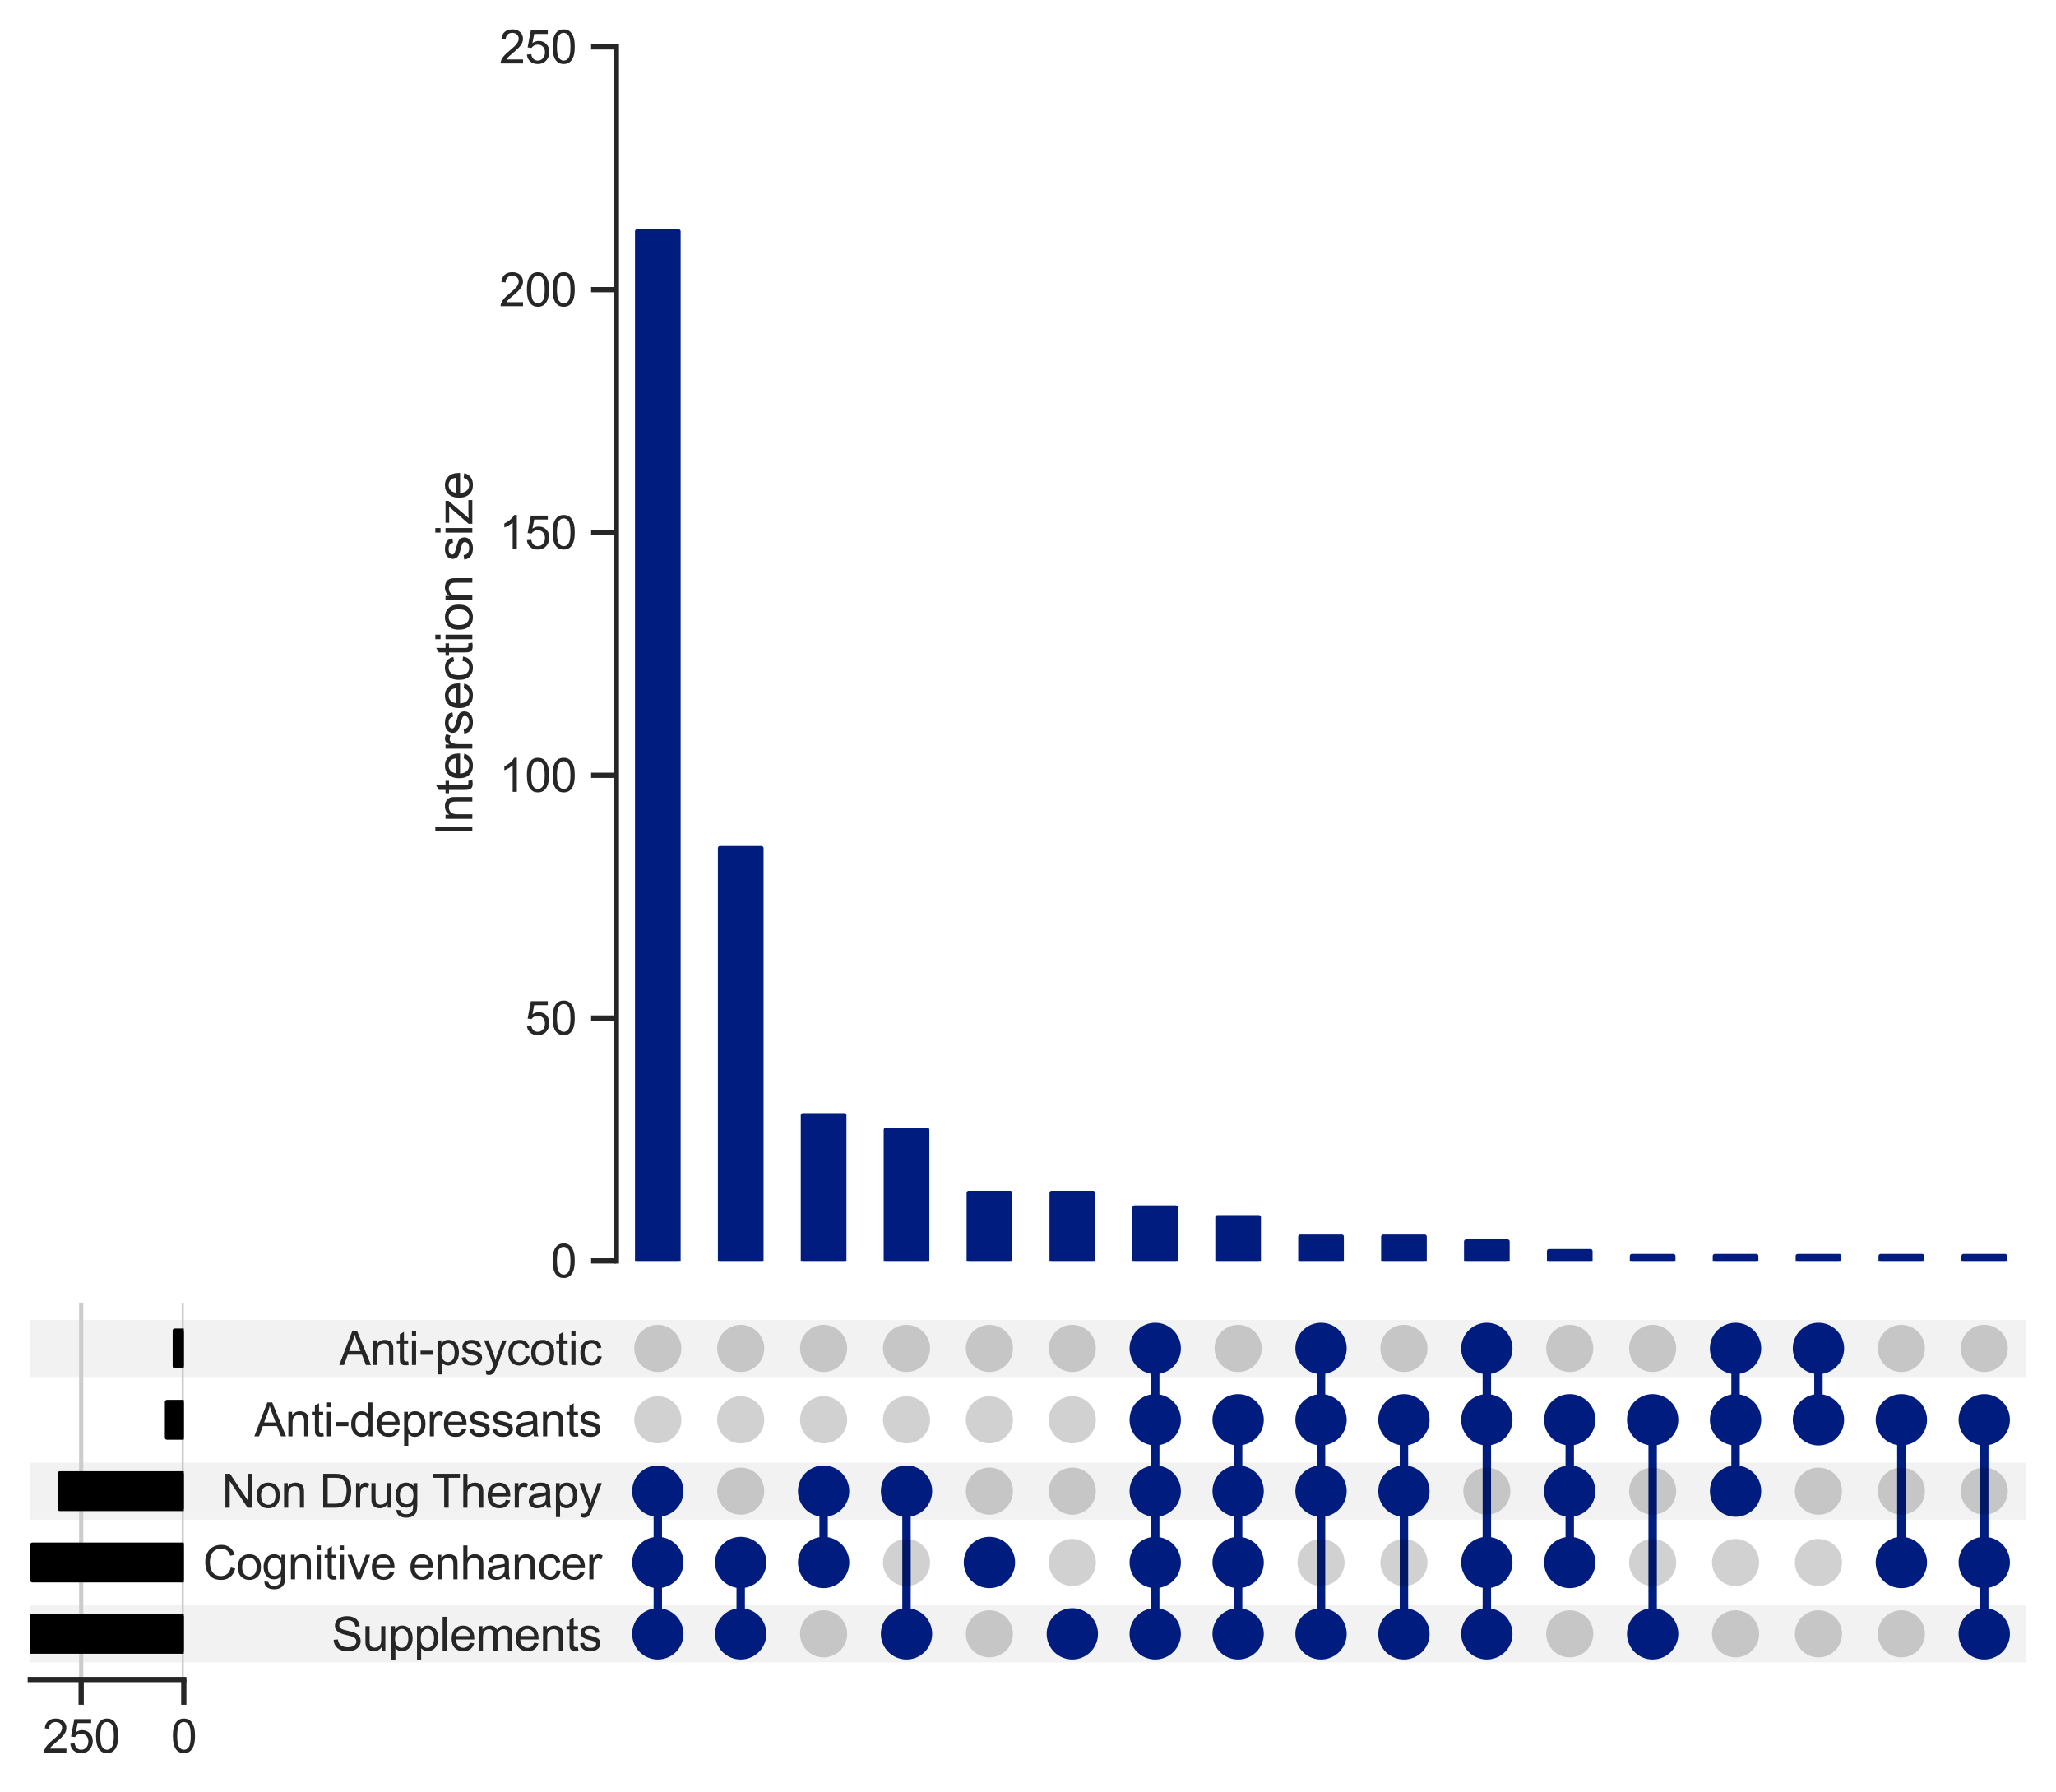 <?xml version="1.0" encoding="utf-8" standalone="no"?>
<!DOCTYPE svg PUBLIC "-//W3C//DTD SVG 1.1//EN"
  "http://www.w3.org/Graphics/SVG/1.1/DTD/svg11.dtd">
<svg xmlns:xlink="http://www.w3.org/1999/xlink" width="488.7pt" height="425.977pt" viewBox="0 0 488.7 425.977" xmlns="http://www.w3.org/2000/svg" version="1.1">
 <defs>
  <style type="text/css">*{stroke-linejoin: round; stroke-linecap: butt}</style>
 </defs>
 <g id="figure_1">
  <g id="patch_1">
   <path d="M 0 425.977 
L 488.7 425.977 
L 488.7 0 
L 0 0 
z
" style="fill: #ffffff"/>
  </g>
  <g id="axes_1">
   <g id="patch_2">
    <path d="M 7.2 395.146 
L 481.5 395.146 
L 481.5 381.577 
L 7.2 381.577 
z
" clip-path="url(#pc8bef399e2)" style="fill-opacity: 0.051"/>
   </g>
   <g id="patch_3">
    <path d="M 7.2 378.184 
L 481.5 378.184 
L 481.5 364.615 
L 7.2 364.615 
L 7.2 378.184 
z
" clip-path="url(#pc8bef399e2)" style="fill: none"/>
   </g>
   <g id="patch_4">
    <path d="M 7.2 361.223 
L 481.5 361.223 
L 481.5 347.654 
L 7.2 347.654 
z
" clip-path="url(#pc8bef399e2)" style="fill-opacity: 0.051"/>
   </g>
   <g id="patch_5">
    <path d="M 7.2 344.261 
L 481.5 344.261 
L 481.5 330.692 
L 7.2 330.692 
L 7.2 344.261 
z
" clip-path="url(#pc8bef399e2)" style="fill: none"/>
   </g>
   <g id="patch_6">
    <path d="M 7.2 327.3 
L 481.5 327.3 
L 481.5 313.731 
L 7.2 313.731 
z
" clip-path="url(#pc8bef399e2)" style="fill-opacity: 0.051"/>
   </g>
   <g id="matplotlib.axis_1"/>
   <g id="matplotlib.axis_2">
    <g id="ytick_1"/>
    <g id="ytick_2"/>
    <g id="ytick_3"/>
    <g id="ytick_4"/>
    <g id="ytick_5"/>
   </g>
  </g>
  <g id="axes_2">
   <g id="matplotlib.axis_3">
    <g id="ytick_6">
     <g id="line2d_1"/>
     <g id="text_1">
      <!-- Supplements -->
      <g style="fill: #262626" transform="translate(78.803 392.365) scale(0.11 -0.11)">
       <defs>
        <path id="ArialMT-53" d="M 288 1472 
L 859 1522 
Q 900 1178 1048 958 
Q 1197 738 1509 602 
Q 1822 466 2213 466 
Q 2559 466 2825 569 
Q 3091 672 3220 851 
Q 3350 1031 3350 1244 
Q 3350 1459 3225 1620 
Q 3100 1781 2813 1891 
Q 2628 1963 1997 2114 
Q 1366 2266 1113 2400 
Q 784 2572 623 2826 
Q 463 3081 463 3397 
Q 463 3744 659 4045 
Q 856 4347 1234 4503 
Q 1613 4659 2075 4659 
Q 2584 4659 2973 4495 
Q 3363 4331 3572 4012 
Q 3781 3694 3797 3291 
L 3216 3247 
Q 3169 3681 2898 3903 
Q 2628 4125 2100 4125 
Q 1550 4125 1298 3923 
Q 1047 3722 1047 3438 
Q 1047 3191 1225 3031 
Q 1400 2872 2139 2705 
Q 2878 2538 3153 2413 
Q 3553 2228 3743 1945 
Q 3934 1663 3934 1294 
Q 3934 928 3725 604 
Q 3516 281 3123 101 
Q 2731 -78 2241 -78 
Q 1619 -78 1198 103 
Q 778 284 539 648 
Q 300 1013 288 1472 
z
" transform="scale(0.016)"/>
        <path id="ArialMT-75" d="M 2597 0 
L 2597 488 
Q 2209 -75 1544 -75 
Q 1250 -75 995 37 
Q 741 150 617 320 
Q 494 491 444 738 
Q 409 903 409 1263 
L 409 3319 
L 972 3319 
L 972 1478 
Q 972 1038 1006 884 
Q 1059 663 1231 536 
Q 1403 409 1656 409 
Q 1909 409 2131 539 
Q 2353 669 2445 892 
Q 2538 1116 2538 1541 
L 2538 3319 
L 3100 3319 
L 3100 0 
L 2597 0 
z
" transform="scale(0.016)"/>
        <path id="ArialMT-70" d="M 422 -1272 
L 422 3319 
L 934 3319 
L 934 2888 
Q 1116 3141 1344 3267 
Q 1572 3394 1897 3394 
Q 2322 3394 2647 3175 
Q 2972 2956 3137 2557 
Q 3303 2159 3303 1684 
Q 3303 1175 3120 767 
Q 2938 359 2589 142 
Q 2241 -75 1856 -75 
Q 1575 -75 1351 44 
Q 1128 163 984 344 
L 984 -1272 
L 422 -1272 
z
M 931 1641 
Q 931 1000 1190 694 
Q 1450 388 1819 388 
Q 2194 388 2461 705 
Q 2728 1022 2728 1688 
Q 2728 2322 2467 2637 
Q 2206 2953 1844 2953 
Q 1484 2953 1207 2617 
Q 931 2281 931 1641 
z
" transform="scale(0.016)"/>
        <path id="ArialMT-6c" d="M 409 0 
L 409 4581 
L 972 4581 
L 972 0 
L 409 0 
z
" transform="scale(0.016)"/>
        <path id="ArialMT-65" d="M 2694 1069 
L 3275 997 
Q 3138 488 2766 206 
Q 2394 -75 1816 -75 
Q 1088 -75 661 373 
Q 234 822 234 1631 
Q 234 2469 665 2931 
Q 1097 3394 1784 3394 
Q 2450 3394 2872 2941 
Q 3294 2488 3294 1666 
Q 3294 1616 3291 1516 
L 816 1516 
Q 847 969 1125 678 
Q 1403 388 1819 388 
Q 2128 388 2347 550 
Q 2566 713 2694 1069 
z
M 847 1978 
L 2700 1978 
Q 2663 2397 2488 2606 
Q 2219 2931 1791 2931 
Q 1403 2931 1139 2672 
Q 875 2413 847 1978 
z
" transform="scale(0.016)"/>
        <path id="ArialMT-6d" d="M 422 0 
L 422 3319 
L 925 3319 
L 925 2853 
Q 1081 3097 1340 3245 
Q 1600 3394 1931 3394 
Q 2300 3394 2536 3241 
Q 2772 3088 2869 2813 
Q 3263 3394 3894 3394 
Q 4388 3394 4653 3120 
Q 4919 2847 4919 2278 
L 4919 0 
L 4359 0 
L 4359 2091 
Q 4359 2428 4304 2576 
Q 4250 2725 4106 2815 
Q 3963 2906 3769 2906 
Q 3419 2906 3187 2673 
Q 2956 2441 2956 1928 
L 2956 0 
L 2394 0 
L 2394 2156 
Q 2394 2531 2256 2718 
Q 2119 2906 1806 2906 
Q 1569 2906 1367 2781 
Q 1166 2656 1075 2415 
Q 984 2175 984 1722 
L 984 0 
L 422 0 
z
" transform="scale(0.016)"/>
        <path id="ArialMT-6e" d="M 422 0 
L 422 3319 
L 928 3319 
L 928 2847 
Q 1294 3394 1984 3394 
Q 2284 3394 2536 3286 
Q 2788 3178 2913 3003 
Q 3038 2828 3088 2588 
Q 3119 2431 3119 2041 
L 3119 0 
L 2556 0 
L 2556 2019 
Q 2556 2363 2490 2533 
Q 2425 2703 2258 2804 
Q 2091 2906 1866 2906 
Q 1506 2906 1245 2678 
Q 984 2450 984 1813 
L 984 0 
L 422 0 
z
" transform="scale(0.016)"/>
        <path id="ArialMT-74" d="M 1650 503 
L 1731 6 
Q 1494 -44 1306 -44 
Q 1000 -44 831 53 
Q 663 150 594 308 
Q 525 466 525 972 
L 525 2881 
L 113 2881 
L 113 3319 
L 525 3319 
L 525 4141 
L 1084 4478 
L 1084 3319 
L 1650 3319 
L 1650 2881 
L 1084 2881 
L 1084 941 
Q 1084 700 1114 631 
Q 1144 563 1211 522 
Q 1278 481 1403 481 
Q 1497 481 1650 503 
z
" transform="scale(0.016)"/>
        <path id="ArialMT-73" d="M 197 991 
L 753 1078 
Q 800 744 1014 566 
Q 1228 388 1613 388 
Q 2000 388 2187 545 
Q 2375 703 2375 916 
Q 2375 1106 2209 1216 
Q 2094 1291 1634 1406 
Q 1016 1563 777 1677 
Q 538 1791 414 1992 
Q 291 2194 291 2438 
Q 291 2659 392 2848 
Q 494 3038 669 3163 
Q 800 3259 1026 3326 
Q 1253 3394 1513 3394 
Q 1903 3394 2198 3281 
Q 2494 3169 2634 2976 
Q 2775 2784 2828 2463 
L 2278 2388 
Q 2241 2644 2061 2787 
Q 1881 2931 1553 2931 
Q 1166 2931 1000 2803 
Q 834 2675 834 2503 
Q 834 2394 903 2306 
Q 972 2216 1119 2156 
Q 1203 2125 1616 2013 
Q 2213 1853 2448 1751 
Q 2684 1650 2818 1456 
Q 2953 1263 2953 975 
Q 2953 694 2789 445 
Q 2625 197 2315 61 
Q 2006 -75 1616 -75 
Q 969 -75 630 194 
Q 291 463 197 991 
z
" transform="scale(0.016)"/>
       </defs>
       <use xlink:href="#ArialMT-53"/>
       <use xlink:href="#ArialMT-75" x="66.699"/>
       <use xlink:href="#ArialMT-70" x="122.314"/>
       <use xlink:href="#ArialMT-70" x="177.93"/>
       <use xlink:href="#ArialMT-6c" x="233.545"/>
       <use xlink:href="#ArialMT-65" x="255.762"/>
       <use xlink:href="#ArialMT-6d" x="311.377"/>
       <use xlink:href="#ArialMT-65" x="394.678"/>
       <use xlink:href="#ArialMT-6e" x="450.293"/>
       <use xlink:href="#ArialMT-74" x="505.908"/>
       <use xlink:href="#ArialMT-73" x="533.691"/>
      </g>
     </g>
    </g>
    <g id="ytick_7">
     <g id="line2d_2"/>
     <g id="text_2">
      <!-- Cognitive enhancer -->
      <g style="fill: #262626" transform="translate(48.228 375.404) scale(0.11 -0.11)">
       <defs>
        <path id="ArialMT-43" d="M 3763 1606 
L 4369 1453 
Q 4178 706 3683 314 
Q 3188 -78 2472 -78 
Q 1731 -78 1267 223 
Q 803 525 561 1097 
Q 319 1669 319 2325 
Q 319 3041 592 3573 
Q 866 4106 1370 4382 
Q 1875 4659 2481 4659 
Q 3169 4659 3637 4309 
Q 4106 3959 4291 3325 
L 3694 3184 
Q 3534 3684 3231 3912 
Q 2928 4141 2469 4141 
Q 1941 4141 1586 3887 
Q 1231 3634 1087 3207 
Q 944 2781 944 2328 
Q 944 1744 1114 1308 
Q 1284 872 1643 656 
Q 2003 441 2422 441 
Q 2931 441 3284 734 
Q 3638 1028 3763 1606 
z
" transform="scale(0.016)"/>
        <path id="ArialMT-6f" d="M 213 1659 
Q 213 2581 725 3025 
Q 1153 3394 1769 3394 
Q 2453 3394 2887 2945 
Q 3322 2497 3322 1706 
Q 3322 1066 3130 698 
Q 2938 331 2570 128 
Q 2203 -75 1769 -75 
Q 1072 -75 642 372 
Q 213 819 213 1659 
z
M 791 1659 
Q 791 1022 1069 705 
Q 1347 388 1769 388 
Q 2188 388 2466 706 
Q 2744 1025 2744 1678 
Q 2744 2294 2464 2611 
Q 2184 2928 1769 2928 
Q 1347 2928 1069 2612 
Q 791 2297 791 1659 
z
" transform="scale(0.016)"/>
        <path id="ArialMT-67" d="M 319 -275 
L 866 -356 
Q 900 -609 1056 -725 
Q 1266 -881 1628 -881 
Q 2019 -881 2231 -725 
Q 2444 -569 2519 -288 
Q 2563 -116 2559 434 
Q 2191 0 1641 0 
Q 956 0 581 494 
Q 206 988 206 1678 
Q 206 2153 378 2554 
Q 550 2956 876 3175 
Q 1203 3394 1644 3394 
Q 2231 3394 2613 2919 
L 2613 3319 
L 3131 3319 
L 3131 450 
Q 3131 -325 2973 -648 
Q 2816 -972 2473 -1159 
Q 2131 -1347 1631 -1347 
Q 1038 -1347 672 -1080 
Q 306 -813 319 -275 
z
M 784 1719 
Q 784 1066 1043 766 
Q 1303 466 1694 466 
Q 2081 466 2343 764 
Q 2606 1063 2606 1700 
Q 2606 2309 2336 2618 
Q 2066 2928 1684 2928 
Q 1309 2928 1046 2623 
Q 784 2319 784 1719 
z
" transform="scale(0.016)"/>
        <path id="ArialMT-69" d="M 425 3934 
L 425 4581 
L 988 4581 
L 988 3934 
L 425 3934 
z
M 425 0 
L 425 3319 
L 988 3319 
L 988 0 
L 425 0 
z
" transform="scale(0.016)"/>
        <path id="ArialMT-76" d="M 1344 0 
L 81 3319 
L 675 3319 
L 1388 1331 
Q 1503 1009 1600 663 
Q 1675 925 1809 1294 
L 2547 3319 
L 3125 3319 
L 1869 0 
L 1344 0 
z
" transform="scale(0.016)"/>
        <path id="ArialMT-20" transform="scale(0.016)"/>
        <path id="ArialMT-68" d="M 422 0 
L 422 4581 
L 984 4581 
L 984 2938 
Q 1378 3394 1978 3394 
Q 2347 3394 2619 3248 
Q 2891 3103 3008 2847 
Q 3125 2591 3125 2103 
L 3125 0 
L 2563 0 
L 2563 2103 
Q 2563 2525 2380 2717 
Q 2197 2909 1863 2909 
Q 1613 2909 1392 2779 
Q 1172 2650 1078 2428 
Q 984 2206 984 1816 
L 984 0 
L 422 0 
z
" transform="scale(0.016)"/>
        <path id="ArialMT-61" d="M 2588 409 
Q 2275 144 1986 34 
Q 1697 -75 1366 -75 
Q 819 -75 525 192 
Q 231 459 231 875 
Q 231 1119 342 1320 
Q 453 1522 633 1644 
Q 813 1766 1038 1828 
Q 1203 1872 1538 1913 
Q 2219 1994 2541 2106 
Q 2544 2222 2544 2253 
Q 2544 2597 2384 2738 
Q 2169 2928 1744 2928 
Q 1347 2928 1158 2789 
Q 969 2650 878 2297 
L 328 2372 
Q 403 2725 575 2942 
Q 747 3159 1072 3276 
Q 1397 3394 1825 3394 
Q 2250 3394 2515 3294 
Q 2781 3194 2906 3042 
Q 3031 2891 3081 2659 
Q 3109 2516 3109 2141 
L 3109 1391 
Q 3109 606 3145 398 
Q 3181 191 3288 0 
L 2700 0 
Q 2613 175 2588 409 
z
M 2541 1666 
Q 2234 1541 1622 1453 
Q 1275 1403 1131 1340 
Q 988 1278 909 1158 
Q 831 1038 831 891 
Q 831 666 1001 516 
Q 1172 366 1500 366 
Q 1825 366 2078 508 
Q 2331 650 2450 897 
Q 2541 1088 2541 1459 
L 2541 1666 
z
" transform="scale(0.016)"/>
        <path id="ArialMT-63" d="M 2588 1216 
L 3141 1144 
Q 3050 572 2676 248 
Q 2303 -75 1759 -75 
Q 1078 -75 664 370 
Q 250 816 250 1647 
Q 250 2184 428 2587 
Q 606 2991 970 3192 
Q 1334 3394 1763 3394 
Q 2303 3394 2647 3120 
Q 2991 2847 3088 2344 
L 2541 2259 
Q 2463 2594 2264 2762 
Q 2066 2931 1784 2931 
Q 1359 2931 1093 2626 
Q 828 2322 828 1663 
Q 828 994 1084 691 
Q 1341 388 1753 388 
Q 2084 388 2306 591 
Q 2528 794 2588 1216 
z
" transform="scale(0.016)"/>
        <path id="ArialMT-72" d="M 416 0 
L 416 3319 
L 922 3319 
L 922 2816 
Q 1116 3169 1280 3281 
Q 1444 3394 1641 3394 
Q 1925 3394 2219 3213 
L 2025 2691 
Q 1819 2813 1613 2813 
Q 1428 2813 1281 2702 
Q 1134 2591 1072 2394 
Q 978 2094 978 1738 
L 978 0 
L 416 0 
z
" transform="scale(0.016)"/>
       </defs>
       <use xlink:href="#ArialMT-43"/>
       <use xlink:href="#ArialMT-6f" x="72.217"/>
       <use xlink:href="#ArialMT-67" x="127.832"/>
       <use xlink:href="#ArialMT-6e" x="183.447"/>
       <use xlink:href="#ArialMT-69" x="239.062"/>
       <use xlink:href="#ArialMT-74" x="261.279"/>
       <use xlink:href="#ArialMT-69" x="289.062"/>
       <use xlink:href="#ArialMT-76" x="311.279"/>
       <use xlink:href="#ArialMT-65" x="361.279"/>
       <use xlink:href="#ArialMT-20" x="416.895"/>
       <use xlink:href="#ArialMT-65" x="444.678"/>
       <use xlink:href="#ArialMT-6e" x="500.293"/>
       <use xlink:href="#ArialMT-68" x="555.908"/>
       <use xlink:href="#ArialMT-61" x="611.523"/>
       <use xlink:href="#ArialMT-6e" x="667.139"/>
       <use xlink:href="#ArialMT-63" x="722.754"/>
       <use xlink:href="#ArialMT-65" x="772.754"/>
       <use xlink:href="#ArialMT-72" x="828.369"/>
      </g>
     </g>
    </g>
    <g id="ytick_8">
     <g id="line2d_3"/>
     <g id="text_3">
      <!-- Non Drug Therapy -->
      <g style="fill: #262626" transform="translate(52.717 358.375) scale(0.11 -0.11)">
       <defs>
        <path id="ArialMT-4e" d="M 488 0 
L 488 4581 
L 1109 4581 
L 3516 984 
L 3516 4581 
L 4097 4581 
L 4097 0 
L 3475 0 
L 1069 3600 
L 1069 0 
L 488 0 
z
" transform="scale(0.016)"/>
        <path id="ArialMT-44" d="M 494 0 
L 494 4581 
L 2072 4581 
Q 2606 4581 2888 4516 
Q 3281 4425 3559 4188 
Q 3922 3881 4101 3404 
Q 4281 2928 4281 2316 
Q 4281 1794 4159 1391 
Q 4038 988 3847 723 
Q 3656 459 3429 307 
Q 3203 156 2883 78 
Q 2563 0 2147 0 
L 494 0 
z
M 1100 541 
L 2078 541 
Q 2531 541 2789 625 
Q 3047 709 3200 863 
Q 3416 1078 3536 1442 
Q 3656 1806 3656 2325 
Q 3656 3044 3420 3430 
Q 3184 3816 2847 3947 
Q 2603 4041 2063 4041 
L 1100 4041 
L 1100 541 
z
" transform="scale(0.016)"/>
        <path id="ArialMT-54" d="M 1659 0 
L 1659 4041 
L 150 4041 
L 150 4581 
L 3781 4581 
L 3781 4041 
L 2266 4041 
L 2266 0 
L 1659 0 
z
" transform="scale(0.016)"/>
        <path id="ArialMT-79" d="M 397 -1278 
L 334 -750 
Q 519 -800 656 -800 
Q 844 -800 956 -737 
Q 1069 -675 1141 -563 
Q 1194 -478 1313 -144 
Q 1328 -97 1363 -6 
L 103 3319 
L 709 3319 
L 1400 1397 
Q 1534 1031 1641 628 
Q 1738 1016 1872 1384 
L 2581 3319 
L 3144 3319 
L 1881 -56 
Q 1678 -603 1566 -809 
Q 1416 -1088 1222 -1217 
Q 1028 -1347 759 -1347 
Q 597 -1347 397 -1278 
z
" transform="scale(0.016)"/>
       </defs>
       <use xlink:href="#ArialMT-4e"/>
       <use xlink:href="#ArialMT-6f" x="72.217"/>
       <use xlink:href="#ArialMT-6e" x="127.832"/>
       <use xlink:href="#ArialMT-20" x="183.447"/>
       <use xlink:href="#ArialMT-44" x="211.23"/>
       <use xlink:href="#ArialMT-72" x="283.447"/>
       <use xlink:href="#ArialMT-75" x="316.748"/>
       <use xlink:href="#ArialMT-67" x="372.363"/>
       <use xlink:href="#ArialMT-20" x="427.979"/>
       <use xlink:href="#ArialMT-54" x="454.012"/>
       <use xlink:href="#ArialMT-68" x="515.096"/>
       <use xlink:href="#ArialMT-65" x="570.711"/>
       <use xlink:href="#ArialMT-72" x="626.326"/>
       <use xlink:href="#ArialMT-61" x="659.627"/>
       <use xlink:href="#ArialMT-70" x="715.242"/>
       <use xlink:href="#ArialMT-79" x="770.857"/>
      </g>
     </g>
    </g>
    <g id="ytick_9">
     <g id="line2d_4"/>
     <g id="text_4">
      <!-- Anti-depressants -->
      <g style="fill: #262626" transform="translate(60.467 341.414) scale(0.11 -0.11)">
       <defs>
        <path id="ArialMT-41" d="M -9 0 
L 1750 4581 
L 2403 4581 
L 4278 0 
L 3588 0 
L 3053 1388 
L 1138 1388 
L 634 0 
L -9 0 
z
M 1313 1881 
L 2866 1881 
L 2388 3150 
Q 2169 3728 2063 4100 
Q 1975 3659 1816 3225 
L 1313 1881 
z
" transform="scale(0.016)"/>
        <path id="ArialMT-2d" d="M 203 1375 
L 203 1941 
L 1931 1941 
L 1931 1375 
L 203 1375 
z
" transform="scale(0.016)"/>
        <path id="ArialMT-64" d="M 2575 0 
L 2575 419 
Q 2259 -75 1647 -75 
Q 1250 -75 917 144 
Q 584 363 401 755 
Q 219 1147 219 1656 
Q 219 2153 384 2558 
Q 550 2963 881 3178 
Q 1213 3394 1622 3394 
Q 1922 3394 2156 3267 
Q 2391 3141 2538 2938 
L 2538 4581 
L 3097 4581 
L 3097 0 
L 2575 0 
z
M 797 1656 
Q 797 1019 1065 703 
Q 1334 388 1700 388 
Q 2069 388 2326 689 
Q 2584 991 2584 1609 
Q 2584 2291 2321 2609 
Q 2059 2928 1675 2928 
Q 1300 2928 1048 2622 
Q 797 2316 797 1656 
z
" transform="scale(0.016)"/>
       </defs>
       <use xlink:href="#ArialMT-41"/>
       <use xlink:href="#ArialMT-6e" x="66.699"/>
       <use xlink:href="#ArialMT-74" x="122.314"/>
       <use xlink:href="#ArialMT-69" x="150.098"/>
       <use xlink:href="#ArialMT-2d" x="172.314"/>
       <use xlink:href="#ArialMT-64" x="205.615"/>
       <use xlink:href="#ArialMT-65" x="261.23"/>
       <use xlink:href="#ArialMT-70" x="316.846"/>
       <use xlink:href="#ArialMT-72" x="372.461"/>
       <use xlink:href="#ArialMT-65" x="405.762"/>
       <use xlink:href="#ArialMT-73" x="461.377"/>
       <use xlink:href="#ArialMT-73" x="511.377"/>
       <use xlink:href="#ArialMT-61" x="561.377"/>
       <use xlink:href="#ArialMT-6e" x="616.992"/>
       <use xlink:href="#ArialMT-74" x="672.607"/>
       <use xlink:href="#ArialMT-73" x="700.391"/>
      </g>
     </g>
    </g>
    <g id="ytick_10">
     <g id="line2d_5"/>
     <g id="text_5">
      <!-- Anti-psycotic -->
      <g style="fill: #262626" transform="translate(80.654 324.452) scale(0.11 -0.11)">
       <use xlink:href="#ArialMT-41"/>
       <use xlink:href="#ArialMT-6e" x="66.699"/>
       <use xlink:href="#ArialMT-74" x="122.314"/>
       <use xlink:href="#ArialMT-69" x="150.098"/>
       <use xlink:href="#ArialMT-2d" x="172.314"/>
       <use xlink:href="#ArialMT-70" x="205.615"/>
       <use xlink:href="#ArialMT-73" x="261.23"/>
       <use xlink:href="#ArialMT-79" x="311.23"/>
       <use xlink:href="#ArialMT-63" x="361.23"/>
       <use xlink:href="#ArialMT-6f" x="411.23"/>
       <use xlink:href="#ArialMT-74" x="466.846"/>
       <use xlink:href="#ArialMT-69" x="494.629"/>
       <use xlink:href="#ArialMT-63" x="516.846"/>
      </g>
     </g>
    </g>
   </g>
   <g id="LineCollection_1">
    <path d="M 156.358 388.361 
L 156.358 354.438 
" clip-path="url(#p1b8b09957f)" style="fill: none; stroke: #001c7f; stroke-width: 2"/>
    <path d="M 176.063 388.361 
L 176.063 371.4 
" clip-path="url(#p1b8b09957f)" style="fill: none; stroke: #001c7f; stroke-width: 2"/>
    <path d="M 195.769 371.4 
L 195.769 354.438 
" clip-path="url(#p1b8b09957f)" style="fill: none; stroke: #001c7f; stroke-width: 2"/>
    <path d="M 215.474 388.361 
L 215.474 354.438 
" clip-path="url(#p1b8b09957f)" style="fill: none; stroke: #001c7f; stroke-width: 2"/>
    <path d="M 235.18 371.4 
L 235.18 371.4 
" clip-path="url(#p1b8b09957f)" style="fill: none; stroke: #001c7f; stroke-width: 2"/>
    <path d="M 254.886 388.361 
L 254.886 388.361 
" clip-path="url(#p1b8b09957f)" style="fill: none; stroke: #001c7f; stroke-width: 2"/>
    <path d="M 274.591 388.361 
L 274.591 320.515 
" clip-path="url(#p1b8b09957f)" style="fill: none; stroke: #001c7f; stroke-width: 2"/>
    <path d="M 294.297 388.361 
L 294.297 337.477 
" clip-path="url(#p1b8b09957f)" style="fill: none; stroke: #001c7f; stroke-width: 2"/>
    <path d="M 314.002 388.361 
L 314.002 320.515 
" clip-path="url(#p1b8b09957f)" style="fill: none; stroke: #001c7f; stroke-width: 2"/>
    <path d="M 333.708 388.361 
L 333.708 337.477 
" clip-path="url(#p1b8b09957f)" style="fill: none; stroke: #001c7f; stroke-width: 2"/>
    <path d="M 353.414 388.361 
L 353.414 320.515 
" clip-path="url(#p1b8b09957f)" style="fill: none; stroke: #001c7f; stroke-width: 2"/>
    <path d="M 373.119 371.4 
L 373.119 337.477 
" clip-path="url(#p1b8b09957f)" style="fill: none; stroke: #001c7f; stroke-width: 2"/>
    <path d="M 392.825 388.361 
L 392.825 337.477 
" clip-path="url(#p1b8b09957f)" style="fill: none; stroke: #001c7f; stroke-width: 2"/>
    <path d="M 412.53 354.438 
L 412.53 320.515 
" clip-path="url(#p1b8b09957f)" style="fill: none; stroke: #001c7f; stroke-width: 2"/>
    <path d="M 432.236 337.477 
L 432.236 320.515 
" clip-path="url(#p1b8b09957f)" style="fill: none; stroke: #001c7f; stroke-width: 2"/>
    <path d="M 451.942 371.4 
L 451.942 337.477 
" clip-path="url(#p1b8b09957f)" style="fill: none; stroke: #001c7f; stroke-width: 2"/>
    <path d="M 471.647 388.361 
L 471.647 337.477 
" clip-path="url(#p1b8b09957f)" style="fill: none; stroke: #001c7f; stroke-width: 2"/>
   </g>
   <g id="PathCollection_1">
    <defs>
     <path id="C0_0_5efe0d25ce" d="M 0 5.6 
C 1.485 5.6 2.91 5.01 3.96 3.96 
C 5.01 2.91 5.6 1.485 5.6 -0 
C 5.6 -1.485 5.01 -2.91 3.96 -3.96 
C 2.91 -5.01 1.485 -5.6 0 -5.6 
C -1.485 -5.6 -2.91 -5.01 -3.96 -3.96 
C -5.01 -2.91 -5.6 -1.485 -5.6 0 
C -5.6 1.485 -5.01 2.91 -3.96 3.96 
C -2.91 5.01 -1.485 5.6 0 5.6 
z
"/>
    </defs>
    <g clip-path="url(#p1b8b09957f)">
     <use xlink:href="#C0_0_5efe0d25ce" x="156.358" y="388.361" style="fill: #001c7f; stroke: #001c7f"/>
    </g>
    <g clip-path="url(#p1b8b09957f)">
     <use xlink:href="#C0_0_5efe0d25ce" x="156.358" y="371.4" style="fill: #001c7f; stroke: #001c7f"/>
    </g>
    <g clip-path="url(#p1b8b09957f)">
     <use xlink:href="#C0_0_5efe0d25ce" x="156.358" y="354.438" style="fill: #001c7f; stroke: #001c7f"/>
    </g>
    <g clip-path="url(#p1b8b09957f)">
     <use xlink:href="#C0_0_5efe0d25ce" x="156.358" y="337.477" style="fill-opacity: 0.18"/>
    </g>
    <g clip-path="url(#p1b8b09957f)">
     <use xlink:href="#C0_0_5efe0d25ce" x="156.358" y="320.515" style="fill-opacity: 0.18"/>
    </g>
    <g clip-path="url(#p1b8b09957f)">
     <use xlink:href="#C0_0_5efe0d25ce" x="176.063" y="388.361" style="fill: #001c7f; stroke: #001c7f"/>
    </g>
    <g clip-path="url(#p1b8b09957f)">
     <use xlink:href="#C0_0_5efe0d25ce" x="176.063" y="371.4" style="fill: #001c7f; stroke: #001c7f"/>
    </g>
    <g clip-path="url(#p1b8b09957f)">
     <use xlink:href="#C0_0_5efe0d25ce" x="176.063" y="354.438" style="fill-opacity: 0.18"/>
    </g>
    <g clip-path="url(#p1b8b09957f)">
     <use xlink:href="#C0_0_5efe0d25ce" x="176.063" y="337.477" style="fill-opacity: 0.18"/>
    </g>
    <g clip-path="url(#p1b8b09957f)">
     <use xlink:href="#C0_0_5efe0d25ce" x="176.063" y="320.515" style="fill-opacity: 0.18"/>
    </g>
    <g clip-path="url(#p1b8b09957f)">
     <use xlink:href="#C0_0_5efe0d25ce" x="195.769" y="388.361" style="fill-opacity: 0.18"/>
    </g>
    <g clip-path="url(#p1b8b09957f)">
     <use xlink:href="#C0_0_5efe0d25ce" x="195.769" y="371.4" style="fill: #001c7f; stroke: #001c7f"/>
    </g>
    <g clip-path="url(#p1b8b09957f)">
     <use xlink:href="#C0_0_5efe0d25ce" x="195.769" y="354.438" style="fill: #001c7f; stroke: #001c7f"/>
    </g>
    <g clip-path="url(#p1b8b09957f)">
     <use xlink:href="#C0_0_5efe0d25ce" x="195.769" y="337.477" style="fill-opacity: 0.18"/>
    </g>
    <g clip-path="url(#p1b8b09957f)">
     <use xlink:href="#C0_0_5efe0d25ce" x="195.769" y="320.515" style="fill-opacity: 0.18"/>
    </g>
    <g clip-path="url(#p1b8b09957f)">
     <use xlink:href="#C0_0_5efe0d25ce" x="215.474" y="388.361" style="fill: #001c7f; stroke: #001c7f"/>
    </g>
    <g clip-path="url(#p1b8b09957f)">
     <use xlink:href="#C0_0_5efe0d25ce" x="215.474" y="371.4" style="fill-opacity: 0.18"/>
    </g>
    <g clip-path="url(#p1b8b09957f)">
     <use xlink:href="#C0_0_5efe0d25ce" x="215.474" y="354.438" style="fill: #001c7f; stroke: #001c7f"/>
    </g>
    <g clip-path="url(#p1b8b09957f)">
     <use xlink:href="#C0_0_5efe0d25ce" x="215.474" y="337.477" style="fill-opacity: 0.18"/>
    </g>
    <g clip-path="url(#p1b8b09957f)">
     <use xlink:href="#C0_0_5efe0d25ce" x="215.474" y="320.515" style="fill-opacity: 0.18"/>
    </g>
    <g clip-path="url(#p1b8b09957f)">
     <use xlink:href="#C0_0_5efe0d25ce" x="235.18" y="388.361" style="fill-opacity: 0.18"/>
    </g>
    <g clip-path="url(#p1b8b09957f)">
     <use xlink:href="#C0_0_5efe0d25ce" x="235.18" y="371.4" style="fill: #001c7f; stroke: #001c7f"/>
    </g>
    <g clip-path="url(#p1b8b09957f)">
     <use xlink:href="#C0_0_5efe0d25ce" x="235.18" y="354.438" style="fill-opacity: 0.18"/>
    </g>
    <g clip-path="url(#p1b8b09957f)">
     <use xlink:href="#C0_0_5efe0d25ce" x="235.18" y="337.477" style="fill-opacity: 0.18"/>
    </g>
    <g clip-path="url(#p1b8b09957f)">
     <use xlink:href="#C0_0_5efe0d25ce" x="235.18" y="320.515" style="fill-opacity: 0.18"/>
    </g>
    <g clip-path="url(#p1b8b09957f)">
     <use xlink:href="#C0_0_5efe0d25ce" x="254.886" y="388.361" style="fill: #001c7f; stroke: #001c7f"/>
    </g>
    <g clip-path="url(#p1b8b09957f)">
     <use xlink:href="#C0_0_5efe0d25ce" x="254.886" y="371.4" style="fill-opacity: 0.18"/>
    </g>
    <g clip-path="url(#p1b8b09957f)">
     <use xlink:href="#C0_0_5efe0d25ce" x="254.886" y="354.438" style="fill-opacity: 0.18"/>
    </g>
    <g clip-path="url(#p1b8b09957f)">
     <use xlink:href="#C0_0_5efe0d25ce" x="254.886" y="337.477" style="fill-opacity: 0.18"/>
    </g>
    <g clip-path="url(#p1b8b09957f)">
     <use xlink:href="#C0_0_5efe0d25ce" x="254.886" y="320.515" style="fill-opacity: 0.18"/>
    </g>
    <g clip-path="url(#p1b8b09957f)">
     <use xlink:href="#C0_0_5efe0d25ce" x="274.591" y="388.361" style="fill: #001c7f; stroke: #001c7f"/>
    </g>
    <g clip-path="url(#p1b8b09957f)">
     <use xlink:href="#C0_0_5efe0d25ce" x="274.591" y="371.4" style="fill: #001c7f; stroke: #001c7f"/>
    </g>
    <g clip-path="url(#p1b8b09957f)">
     <use xlink:href="#C0_0_5efe0d25ce" x="274.591" y="354.438" style="fill: #001c7f; stroke: #001c7f"/>
    </g>
    <g clip-path="url(#p1b8b09957f)">
     <use xlink:href="#C0_0_5efe0d25ce" x="274.591" y="337.477" style="fill: #001c7f; stroke: #001c7f"/>
    </g>
    <g clip-path="url(#p1b8b09957f)">
     <use xlink:href="#C0_0_5efe0d25ce" x="274.591" y="320.515" style="fill: #001c7f; stroke: #001c7f"/>
    </g>
    <g clip-path="url(#p1b8b09957f)">
     <use xlink:href="#C0_0_5efe0d25ce" x="294.297" y="388.361" style="fill: #001c7f; stroke: #001c7f"/>
    </g>
    <g clip-path="url(#p1b8b09957f)">
     <use xlink:href="#C0_0_5efe0d25ce" x="294.297" y="371.4" style="fill: #001c7f; stroke: #001c7f"/>
    </g>
    <g clip-path="url(#p1b8b09957f)">
     <use xlink:href="#C0_0_5efe0d25ce" x="294.297" y="354.438" style="fill: #001c7f; stroke: #001c7f"/>
    </g>
    <g clip-path="url(#p1b8b09957f)">
     <use xlink:href="#C0_0_5efe0d25ce" x="294.297" y="337.477" style="fill: #001c7f; stroke: #001c7f"/>
    </g>
    <g clip-path="url(#p1b8b09957f)">
     <use xlink:href="#C0_0_5efe0d25ce" x="294.297" y="320.515" style="fill-opacity: 0.18"/>
    </g>
    <g clip-path="url(#p1b8b09957f)">
     <use xlink:href="#C0_0_5efe0d25ce" x="314.002" y="388.361" style="fill: #001c7f; stroke: #001c7f"/>
    </g>
    <g clip-path="url(#p1b8b09957f)">
     <use xlink:href="#C0_0_5efe0d25ce" x="314.002" y="371.4" style="fill-opacity: 0.18"/>
    </g>
    <g clip-path="url(#p1b8b09957f)">
     <use xlink:href="#C0_0_5efe0d25ce" x="314.002" y="354.438" style="fill: #001c7f; stroke: #001c7f"/>
    </g>
    <g clip-path="url(#p1b8b09957f)">
     <use xlink:href="#C0_0_5efe0d25ce" x="314.002" y="337.477" style="fill: #001c7f; stroke: #001c7f"/>
    </g>
    <g clip-path="url(#p1b8b09957f)">
     <use xlink:href="#C0_0_5efe0d25ce" x="314.002" y="320.515" style="fill: #001c7f; stroke: #001c7f"/>
    </g>
    <g clip-path="url(#p1b8b09957f)">
     <use xlink:href="#C0_0_5efe0d25ce" x="333.708" y="388.361" style="fill: #001c7f; stroke: #001c7f"/>
    </g>
    <g clip-path="url(#p1b8b09957f)">
     <use xlink:href="#C0_0_5efe0d25ce" x="333.708" y="371.4" style="fill-opacity: 0.18"/>
    </g>
    <g clip-path="url(#p1b8b09957f)">
     <use xlink:href="#C0_0_5efe0d25ce" x="333.708" y="354.438" style="fill: #001c7f; stroke: #001c7f"/>
    </g>
    <g clip-path="url(#p1b8b09957f)">
     <use xlink:href="#C0_0_5efe0d25ce" x="333.708" y="337.477" style="fill: #001c7f; stroke: #001c7f"/>
    </g>
    <g clip-path="url(#p1b8b09957f)">
     <use xlink:href="#C0_0_5efe0d25ce" x="333.708" y="320.515" style="fill-opacity: 0.18"/>
    </g>
    <g clip-path="url(#p1b8b09957f)">
     <use xlink:href="#C0_0_5efe0d25ce" x="353.414" y="388.361" style="fill: #001c7f; stroke: #001c7f"/>
    </g>
    <g clip-path="url(#p1b8b09957f)">
     <use xlink:href="#C0_0_5efe0d25ce" x="353.414" y="371.4" style="fill: #001c7f; stroke: #001c7f"/>
    </g>
    <g clip-path="url(#p1b8b09957f)">
     <use xlink:href="#C0_0_5efe0d25ce" x="353.414" y="354.438" style="fill-opacity: 0.18"/>
    </g>
    <g clip-path="url(#p1b8b09957f)">
     <use xlink:href="#C0_0_5efe0d25ce" x="353.414" y="337.477" style="fill: #001c7f; stroke: #001c7f"/>
    </g>
    <g clip-path="url(#p1b8b09957f)">
     <use xlink:href="#C0_0_5efe0d25ce" x="353.414" y="320.515" style="fill: #001c7f; stroke: #001c7f"/>
    </g>
    <g clip-path="url(#p1b8b09957f)">
     <use xlink:href="#C0_0_5efe0d25ce" x="373.119" y="388.361" style="fill-opacity: 0.18"/>
    </g>
    <g clip-path="url(#p1b8b09957f)">
     <use xlink:href="#C0_0_5efe0d25ce" x="373.119" y="371.4" style="fill: #001c7f; stroke: #001c7f"/>
    </g>
    <g clip-path="url(#p1b8b09957f)">
     <use xlink:href="#C0_0_5efe0d25ce" x="373.119" y="354.438" style="fill: #001c7f; stroke: #001c7f"/>
    </g>
    <g clip-path="url(#p1b8b09957f)">
     <use xlink:href="#C0_0_5efe0d25ce" x="373.119" y="337.477" style="fill: #001c7f; stroke: #001c7f"/>
    </g>
    <g clip-path="url(#p1b8b09957f)">
     <use xlink:href="#C0_0_5efe0d25ce" x="373.119" y="320.515" style="fill-opacity: 0.18"/>
    </g>
    <g clip-path="url(#p1b8b09957f)">
     <use xlink:href="#C0_0_5efe0d25ce" x="392.825" y="388.361" style="fill: #001c7f; stroke: #001c7f"/>
    </g>
    <g clip-path="url(#p1b8b09957f)">
     <use xlink:href="#C0_0_5efe0d25ce" x="392.825" y="371.4" style="fill-opacity: 0.18"/>
    </g>
    <g clip-path="url(#p1b8b09957f)">
     <use xlink:href="#C0_0_5efe0d25ce" x="392.825" y="354.438" style="fill-opacity: 0.18"/>
    </g>
    <g clip-path="url(#p1b8b09957f)">
     <use xlink:href="#C0_0_5efe0d25ce" x="392.825" y="337.477" style="fill: #001c7f; stroke: #001c7f"/>
    </g>
    <g clip-path="url(#p1b8b09957f)">
     <use xlink:href="#C0_0_5efe0d25ce" x="392.825" y="320.515" style="fill-opacity: 0.18"/>
    </g>
    <g clip-path="url(#p1b8b09957f)">
     <use xlink:href="#C0_0_5efe0d25ce" x="412.53" y="388.361" style="fill-opacity: 0.18"/>
    </g>
    <g clip-path="url(#p1b8b09957f)">
     <use xlink:href="#C0_0_5efe0d25ce" x="412.53" y="371.4" style="fill-opacity: 0.18"/>
    </g>
    <g clip-path="url(#p1b8b09957f)">
     <use xlink:href="#C0_0_5efe0d25ce" x="412.53" y="354.438" style="fill: #001c7f; stroke: #001c7f"/>
    </g>
    <g clip-path="url(#p1b8b09957f)">
     <use xlink:href="#C0_0_5efe0d25ce" x="412.53" y="337.477" style="fill: #001c7f; stroke: #001c7f"/>
    </g>
    <g clip-path="url(#p1b8b09957f)">
     <use xlink:href="#C0_0_5efe0d25ce" x="412.53" y="320.515" style="fill: #001c7f; stroke: #001c7f"/>
    </g>
    <g clip-path="url(#p1b8b09957f)">
     <use xlink:href="#C0_0_5efe0d25ce" x="432.236" y="388.361" style="fill-opacity: 0.18"/>
    </g>
    <g clip-path="url(#p1b8b09957f)">
     <use xlink:href="#C0_0_5efe0d25ce" x="432.236" y="371.4" style="fill-opacity: 0.18"/>
    </g>
    <g clip-path="url(#p1b8b09957f)">
     <use xlink:href="#C0_0_5efe0d25ce" x="432.236" y="354.438" style="fill-opacity: 0.18"/>
    </g>
    <g clip-path="url(#p1b8b09957f)">
     <use xlink:href="#C0_0_5efe0d25ce" x="432.236" y="337.477" style="fill: #001c7f; stroke: #001c7f"/>
    </g>
    <g clip-path="url(#p1b8b09957f)">
     <use xlink:href="#C0_0_5efe0d25ce" x="432.236" y="320.515" style="fill: #001c7f; stroke: #001c7f"/>
    </g>
    <g clip-path="url(#p1b8b09957f)">
     <use xlink:href="#C0_0_5efe0d25ce" x="451.942" y="388.361" style="fill-opacity: 0.18"/>
    </g>
    <g clip-path="url(#p1b8b09957f)">
     <use xlink:href="#C0_0_5efe0d25ce" x="451.942" y="371.4" style="fill: #001c7f; stroke: #001c7f"/>
    </g>
    <g clip-path="url(#p1b8b09957f)">
     <use xlink:href="#C0_0_5efe0d25ce" x="451.942" y="354.438" style="fill-opacity: 0.18"/>
    </g>
    <g clip-path="url(#p1b8b09957f)">
     <use xlink:href="#C0_0_5efe0d25ce" x="451.942" y="337.477" style="fill: #001c7f; stroke: #001c7f"/>
    </g>
    <g clip-path="url(#p1b8b09957f)">
     <use xlink:href="#C0_0_5efe0d25ce" x="451.942" y="320.515" style="fill-opacity: 0.18"/>
    </g>
    <g clip-path="url(#p1b8b09957f)">
     <use xlink:href="#C0_0_5efe0d25ce" x="471.647" y="388.361" style="fill: #001c7f; stroke: #001c7f"/>
    </g>
    <g clip-path="url(#p1b8b09957f)">
     <use xlink:href="#C0_0_5efe0d25ce" x="471.647" y="371.4" style="fill: #001c7f; stroke: #001c7f"/>
    </g>
    <g clip-path="url(#p1b8b09957f)">
     <use xlink:href="#C0_0_5efe0d25ce" x="471.647" y="354.438" style="fill-opacity: 0.18"/>
    </g>
    <g clip-path="url(#p1b8b09957f)">
     <use xlink:href="#C0_0_5efe0d25ce" x="471.647" y="337.477" style="fill: #001c7f; stroke: #001c7f"/>
    </g>
    <g clip-path="url(#p1b8b09957f)">
     <use xlink:href="#C0_0_5efe0d25ce" x="471.647" y="320.515" style="fill-opacity: 0.18"/>
    </g>
   </g>
  </g>
  <g id="axes_3">
   <g id="matplotlib.axis_4">
    <g id="xtick_1">
     <g id="line2d_6">
      <path d="M 43.685 399.217 
L 43.685 309.66 
" clip-path="url(#pe2f0558121)" style="fill: none; stroke: #cccccc; stroke-linecap: round"/>
     </g>
     <g id="line2d_7">
      <defs>
       <path id="m3413e8cb71" d="M 0 0 
L 0 6 
" style="stroke: #262626; stroke-width: 1.25"/>
      </defs>
      <g>
       <use xlink:href="#m3413e8cb71" x="43.685" y="399.217" style="fill: #262626; stroke: #262626; stroke-width: 1.25"/>
      </g>
     </g>
     <g id="text_6">
      <!-- 0 -->
      <g style="fill: #262626" transform="translate(40.626 416.59) scale(0.11 -0.11)">
       <defs>
        <path id="ArialMT-30" d="M 266 2259 
Q 266 3072 433 3567 
Q 600 4063 929 4331 
Q 1259 4600 1759 4600 
Q 2128 4600 2406 4451 
Q 2684 4303 2865 4023 
Q 3047 3744 3150 3342 
Q 3253 2941 3253 2259 
Q 3253 1453 3087 958 
Q 2922 463 2592 192 
Q 2263 -78 1759 -78 
Q 1097 -78 719 397 
Q 266 969 266 2259 
z
M 844 2259 
Q 844 1131 1108 757 
Q 1372 384 1759 384 
Q 2147 384 2411 759 
Q 2675 1134 2675 2259 
Q 2675 3391 2411 3762 
Q 2147 4134 1753 4134 
Q 1366 4134 1134 3806 
Q 844 3388 844 2259 
z
" transform="scale(0.016)"/>
       </defs>
       <use xlink:href="#ArialMT-30"/>
      </g>
     </g>
    </g>
    <g id="xtick_2">
     <g id="line2d_8">
      <path d="M 19.297 399.217 
L 19.297 309.66 
" clip-path="url(#pe2f0558121)" style="fill: none; stroke: #cccccc; stroke-linecap: round"/>
     </g>
     <g id="line2d_9">
      <g>
       <use xlink:href="#m3413e8cb71" x="19.297" y="399.217" style="fill: #262626; stroke: #262626; stroke-width: 1.25"/>
      </g>
     </g>
     <g id="text_7">
      <!-- 250 -->
      <g style="fill: #262626" transform="translate(10.121 416.59) scale(0.11 -0.11)">
       <defs>
        <path id="ArialMT-32" d="M 3222 541 
L 3222 0 
L 194 0 
Q 188 203 259 391 
Q 375 700 629 1000 
Q 884 1300 1366 1694 
Q 2113 2306 2375 2664 
Q 2638 3022 2638 3341 
Q 2638 3675 2398 3904 
Q 2159 4134 1775 4134 
Q 1369 4134 1125 3890 
Q 881 3647 878 3216 
L 300 3275 
Q 359 3922 746 4261 
Q 1134 4600 1788 4600 
Q 2447 4600 2831 4234 
Q 3216 3869 3216 3328 
Q 3216 3053 3103 2787 
Q 2991 2522 2730 2228 
Q 2469 1934 1863 1422 
Q 1356 997 1212 845 
Q 1069 694 975 541 
L 3222 541 
z
" transform="scale(0.016)"/>
        <path id="ArialMT-35" d="M 266 1200 
L 856 1250 
Q 922 819 1161 601 
Q 1400 384 1738 384 
Q 2144 384 2425 690 
Q 2706 997 2706 1503 
Q 2706 1984 2436 2262 
Q 2166 2541 1728 2541 
Q 1456 2541 1237 2417 
Q 1019 2294 894 2097 
L 366 2166 
L 809 4519 
L 3088 4519 
L 3088 3981 
L 1259 3981 
L 1013 2750 
Q 1425 3038 1878 3038 
Q 2478 3038 2890 2622 
Q 3303 2206 3303 1553 
Q 3303 931 2941 478 
Q 2500 -78 1738 -78 
Q 1113 -78 717 272 
Q 322 622 266 1200 
z
" transform="scale(0.016)"/>
       </defs>
       <use xlink:href="#ArialMT-32"/>
       <use xlink:href="#ArialMT-35" x="55.615"/>
       <use xlink:href="#ArialMT-30" x="111.23"/>
      </g>
     </g>
    </g>
   </g>
   <g id="patch_7">
    <path d="M 43.685 392.602 
L 7.2 392.602 
L 7.2 384.121 
L 43.685 384.121 
z
" clip-path="url(#pe2f0558121)" style="stroke: #000000; stroke-linejoin: miter"/>
   </g>
   <g id="patch_8">
    <path d="M 43.685 375.64 
L 7.688 375.64 
L 7.688 367.159 
L 43.685 367.159 
z
" clip-path="url(#pe2f0558121)" style="stroke: #000000; stroke-linejoin: miter"/>
   </g>
   <g id="patch_9">
    <path d="M 43.685 358.679 
L 14.224 358.679 
L 14.224 350.198 
L 43.685 350.198 
z
" clip-path="url(#pe2f0558121)" style="stroke: #000000; stroke-linejoin: miter"/>
   </g>
   <g id="patch_10">
    <path d="M 43.685 341.717 
L 39.685 341.717 
L 39.685 333.236 
L 43.685 333.236 
z
" clip-path="url(#pe2f0558121)" style="stroke: #000000; stroke-linejoin: miter"/>
   </g>
   <g id="patch_11">
    <path d="M 43.685 324.756 
L 41.538 324.756 
L 41.538 316.275 
L 43.685 316.275 
z
" clip-path="url(#pe2f0558121)" style="stroke: #000000; stroke-linejoin: miter"/>
   </g>
   <g id="patch_12">
    <path d="M 7.2 399.217 
L 43.685 399.217 
" style="fill: none; stroke: #262626; stroke-width: 1.25; stroke-linejoin: miter; stroke-linecap: square"/>
   </g>
  </g>
  <g id="axes_4">
   <g id="patch_13">
    <path d="M 146.505 299.709 
L 481.5 299.709 
L 481.5 11.137 
L 146.505 11.137 
z
" style="fill: #ffffff"/>
   </g>
   <g id="matplotlib.axis_5">
    <g id="ytick_11">
     <g id="line2d_10">
      <defs>
       <path id="m4f0d1ac59e" d="M 0 0 
L -6 0 
" style="stroke: #262626; stroke-width: 1.25"/>
      </defs>
      <g>
       <use xlink:href="#m4f0d1ac59e" x="146.505" y="299.709" style="fill: #262626; stroke: #262626; stroke-width: 1.25"/>
      </g>
     </g>
     <g id="text_8">
      <!-- 0 -->
      <g style="fill: #262626" transform="translate(130.888 303.646) scale(0.11 -0.11)">
       <use xlink:href="#ArialMT-30"/>
      </g>
     </g>
    </g>
    <g id="ytick_12">
     <g id="line2d_11">
      <g>
       <use xlink:href="#m4f0d1ac59e" x="146.505" y="241.995" style="fill: #262626; stroke: #262626; stroke-width: 1.25"/>
      </g>
     </g>
     <g id="text_9">
      <!-- 50 -->
      <g style="fill: #262626" transform="translate(124.771 245.931) scale(0.11 -0.11)">
       <use xlink:href="#ArialMT-35"/>
       <use xlink:href="#ArialMT-30" x="55.615"/>
      </g>
     </g>
    </g>
    <g id="ytick_13">
     <g id="line2d_12">
      <g>
       <use xlink:href="#m4f0d1ac59e" x="146.505" y="184.28" style="fill: #262626; stroke: #262626; stroke-width: 1.25"/>
      </g>
     </g>
     <g id="text_10">
      <!-- 100 -->
      <g style="fill: #262626" transform="translate(118.654 188.217) scale(0.11 -0.11)">
       <defs>
        <path id="ArialMT-31" d="M 2384 0 
L 1822 0 
L 1822 3584 
Q 1619 3391 1289 3197 
Q 959 3003 697 2906 
L 697 3450 
Q 1169 3672 1522 3987 
Q 1875 4303 2022 4600 
L 2384 4600 
L 2384 0 
z
" transform="scale(0.016)"/>
       </defs>
       <use xlink:href="#ArialMT-31"/>
       <use xlink:href="#ArialMT-30" x="55.615"/>
       <use xlink:href="#ArialMT-30" x="111.23"/>
      </g>
     </g>
    </g>
    <g id="ytick_14">
     <g id="line2d_13">
      <g>
       <use xlink:href="#m4f0d1ac59e" x="146.505" y="126.566" style="fill: #262626; stroke: #262626; stroke-width: 1.25"/>
      </g>
     </g>
     <g id="text_11">
      <!-- 150 -->
      <g style="fill: #262626" transform="translate(118.654 130.503) scale(0.11 -0.11)">
       <use xlink:href="#ArialMT-31"/>
       <use xlink:href="#ArialMT-35" x="55.615"/>
       <use xlink:href="#ArialMT-30" x="111.23"/>
      </g>
     </g>
    </g>
    <g id="ytick_15">
     <g id="line2d_14">
      <g>
       <use xlink:href="#m4f0d1ac59e" x="146.505" y="68.851" style="fill: #262626; stroke: #262626; stroke-width: 1.25"/>
      </g>
     </g>
     <g id="text_12">
      <!-- 200 -->
      <g style="fill: #262626" transform="translate(118.654 72.788) scale(0.11 -0.11)">
       <use xlink:href="#ArialMT-32"/>
       <use xlink:href="#ArialMT-30" x="55.615"/>
       <use xlink:href="#ArialMT-30" x="111.23"/>
      </g>
     </g>
    </g>
    <g id="ytick_16">
     <g id="line2d_15">
      <g>
       <use xlink:href="#m4f0d1ac59e" x="146.505" y="11.137" style="fill: #262626; stroke: #262626; stroke-width: 1.25"/>
      </g>
     </g>
     <g id="text_13">
      <!-- 250 -->
      <g style="fill: #262626" transform="translate(118.654 15.074) scale(0.11 -0.11)">
       <use xlink:href="#ArialMT-32"/>
       <use xlink:href="#ArialMT-35" x="55.615"/>
       <use xlink:href="#ArialMT-30" x="111.23"/>
      </g>
     </g>
    </g>
    <g id="text_14">
     <!-- Intersection size -->
     <g style="fill: #262626" transform="translate(112.269 198.774) rotate(-90) scale(0.12 -0.12)">
      <defs>
       <path id="ArialMT-49" d="M 597 0 
L 597 4581 
L 1203 4581 
L 1203 0 
L 597 0 
z
" transform="scale(0.016)"/>
       <path id="ArialMT-7a" d="M 125 0 
L 125 456 
L 2238 2881 
Q 1878 2863 1603 2863 
L 250 2863 
L 250 3319 
L 2963 3319 
L 2963 2947 
L 1166 841 
L 819 456 
Q 1197 484 1528 484 
L 3063 484 
L 3063 0 
L 125 0 
z
" transform="scale(0.016)"/>
      </defs>
      <use xlink:href="#ArialMT-49"/>
      <use xlink:href="#ArialMT-6e" x="27.783"/>
      <use xlink:href="#ArialMT-74" x="83.398"/>
      <use xlink:href="#ArialMT-65" x="111.182"/>
      <use xlink:href="#ArialMT-72" x="166.797"/>
      <use xlink:href="#ArialMT-73" x="200.098"/>
      <use xlink:href="#ArialMT-65" x="250.098"/>
      <use xlink:href="#ArialMT-63" x="305.713"/>
      <use xlink:href="#ArialMT-74" x="355.713"/>
      <use xlink:href="#ArialMT-69" x="383.496"/>
      <use xlink:href="#ArialMT-6f" x="405.713"/>
      <use xlink:href="#ArialMT-6e" x="461.328"/>
      <use xlink:href="#ArialMT-20" x="516.943"/>
      <use xlink:href="#ArialMT-73" x="544.727"/>
      <use xlink:href="#ArialMT-69" x="594.727"/>
      <use xlink:href="#ArialMT-7a" x="616.943"/>
      <use xlink:href="#ArialMT-65" x="666.943"/>
     </g>
    </g>
   </g>
   <g id="patch_14">
    <path d="M 146.505 299.709 
L 146.505 11.137 
" style="fill: none; stroke: #262626; stroke-width: 1.25; stroke-linejoin: miter; stroke-linecap: square"/>
   </g>
   <g id="patch_15">
    <path d="M 151.431 299.709 
L 161.284 299.709 
L 161.284 55 
L 151.431 55 
z
" clip-path="url(#pd63031998e)" style="fill: #001c7f; stroke: #001c7f; stroke-linejoin: miter"/>
   </g>
   <g id="patch_16">
    <path d="M 171.137 299.709 
L 180.99 299.709 
L 180.99 201.595 
L 171.137 201.595 
z
" clip-path="url(#pd63031998e)" style="fill: #001c7f; stroke: #001c7f; stroke-linejoin: miter"/>
   </g>
   <g id="patch_17">
    <path d="M 190.842 299.709 
L 200.695 299.709 
L 200.695 265.08 
L 190.842 265.08 
z
" clip-path="url(#pd63031998e)" style="fill: #001c7f; stroke: #001c7f; stroke-linejoin: miter"/>
   </g>
   <g id="patch_18">
    <path d="M 210.548 299.709 
L 220.401 299.709 
L 220.401 268.543 
L 210.548 268.543 
z
" clip-path="url(#pd63031998e)" style="fill: #001c7f; stroke: #001c7f; stroke-linejoin: miter"/>
   </g>
   <g id="patch_19">
    <path d="M 230.254 299.709 
L 240.106 299.709 
L 240.106 283.549 
L 230.254 283.549 
z
" clip-path="url(#pd63031998e)" style="fill: #001c7f; stroke: #001c7f; stroke-linejoin: miter"/>
   </g>
   <g id="patch_20">
    <path d="M 249.959 299.709 
L 259.812 299.709 
L 259.812 283.549 
L 249.959 283.549 
z
" clip-path="url(#pd63031998e)" style="fill: #001c7f; stroke: #001c7f; stroke-linejoin: miter"/>
   </g>
   <g id="patch_21">
    <path d="M 269.665 299.709 
L 279.518 299.709 
L 279.518 287.012 
L 269.665 287.012 
z
" clip-path="url(#pd63031998e)" style="fill: #001c7f; stroke: #001c7f; stroke-linejoin: miter"/>
   </g>
   <g id="patch_22">
    <path d="M 289.37 299.709 
L 299.223 299.709 
L 299.223 289.321 
L 289.37 289.321 
z
" clip-path="url(#pd63031998e)" style="fill: #001c7f; stroke: #001c7f; stroke-linejoin: miter"/>
   </g>
   <g id="patch_23">
    <path d="M 309.076 299.709 
L 318.929 299.709 
L 318.929 293.938 
L 309.076 293.938 
z
" clip-path="url(#pd63031998e)" style="fill: #001c7f; stroke: #001c7f; stroke-linejoin: miter"/>
   </g>
   <g id="patch_24">
    <path d="M 328.782 299.709 
L 338.634 299.709 
L 338.634 293.938 
L 328.782 293.938 
z
" clip-path="url(#pd63031998e)" style="fill: #001c7f; stroke: #001c7f; stroke-linejoin: miter"/>
   </g>
   <g id="patch_25">
    <path d="M 348.487 299.709 
L 358.34 299.709 
L 358.34 295.092 
L 348.487 295.092 
z
" clip-path="url(#pd63031998e)" style="fill: #001c7f; stroke: #001c7f; stroke-linejoin: miter"/>
   </g>
   <g id="patch_26">
    <path d="M 368.193 299.709 
L 378.046 299.709 
L 378.046 297.401 
L 368.193 297.401 
z
" clip-path="url(#pd63031998e)" style="fill: #001c7f; stroke: #001c7f; stroke-linejoin: miter"/>
   </g>
   <g id="patch_27">
    <path d="M 387.898 299.709 
L 397.751 299.709 
L 397.751 298.555 
L 387.898 298.555 
z
" clip-path="url(#pd63031998e)" style="fill: #001c7f; stroke: #001c7f; stroke-linejoin: miter"/>
   </g>
   <g id="patch_28">
    <path d="M 407.604 299.709 
L 417.457 299.709 
L 417.457 298.555 
L 407.604 298.555 
z
" clip-path="url(#pd63031998e)" style="fill: #001c7f; stroke: #001c7f; stroke-linejoin: miter"/>
   </g>
   <g id="patch_29">
    <path d="M 427.31 299.709 
L 437.162 299.709 
L 437.162 298.555 
L 427.31 298.555 
z
" clip-path="url(#pd63031998e)" style="fill: #001c7f; stroke: #001c7f; stroke-linejoin: miter"/>
   </g>
   <g id="patch_30">
    <path d="M 447.015 299.709 
L 456.868 299.709 
L 456.868 298.555 
L 447.015 298.555 
z
" clip-path="url(#pd63031998e)" style="fill: #001c7f; stroke: #001c7f; stroke-linejoin: miter"/>
   </g>
   <g id="patch_31">
    <path d="M 466.721 299.709 
L 476.574 299.709 
L 476.574 298.555 
L 466.721 298.555 
z
" clip-path="url(#pd63031998e)" style="fill: #001c7f; stroke: #001c7f; stroke-linejoin: miter"/>
   </g>
  </g>
 </g>
 <defs>
  <clipPath id="pc8bef399e2">
   <rect x="7.2" y="309.66" width="474.3" height="89.557"/>
  </clipPath>
  <clipPath id="p1b8b09957f">
   <rect x="146.505" y="309.66" width="334.995" height="89.557"/>
  </clipPath>
  <clipPath id="pe2f0558121">
   <rect x="7.2" y="309.66" width="36.485" height="89.557"/>
  </clipPath>
  <clipPath id="pd63031998e">
   <rect x="146.505" y="11.137" width="334.995" height="288.572"/>
  </clipPath>
 </defs>
</svg>
